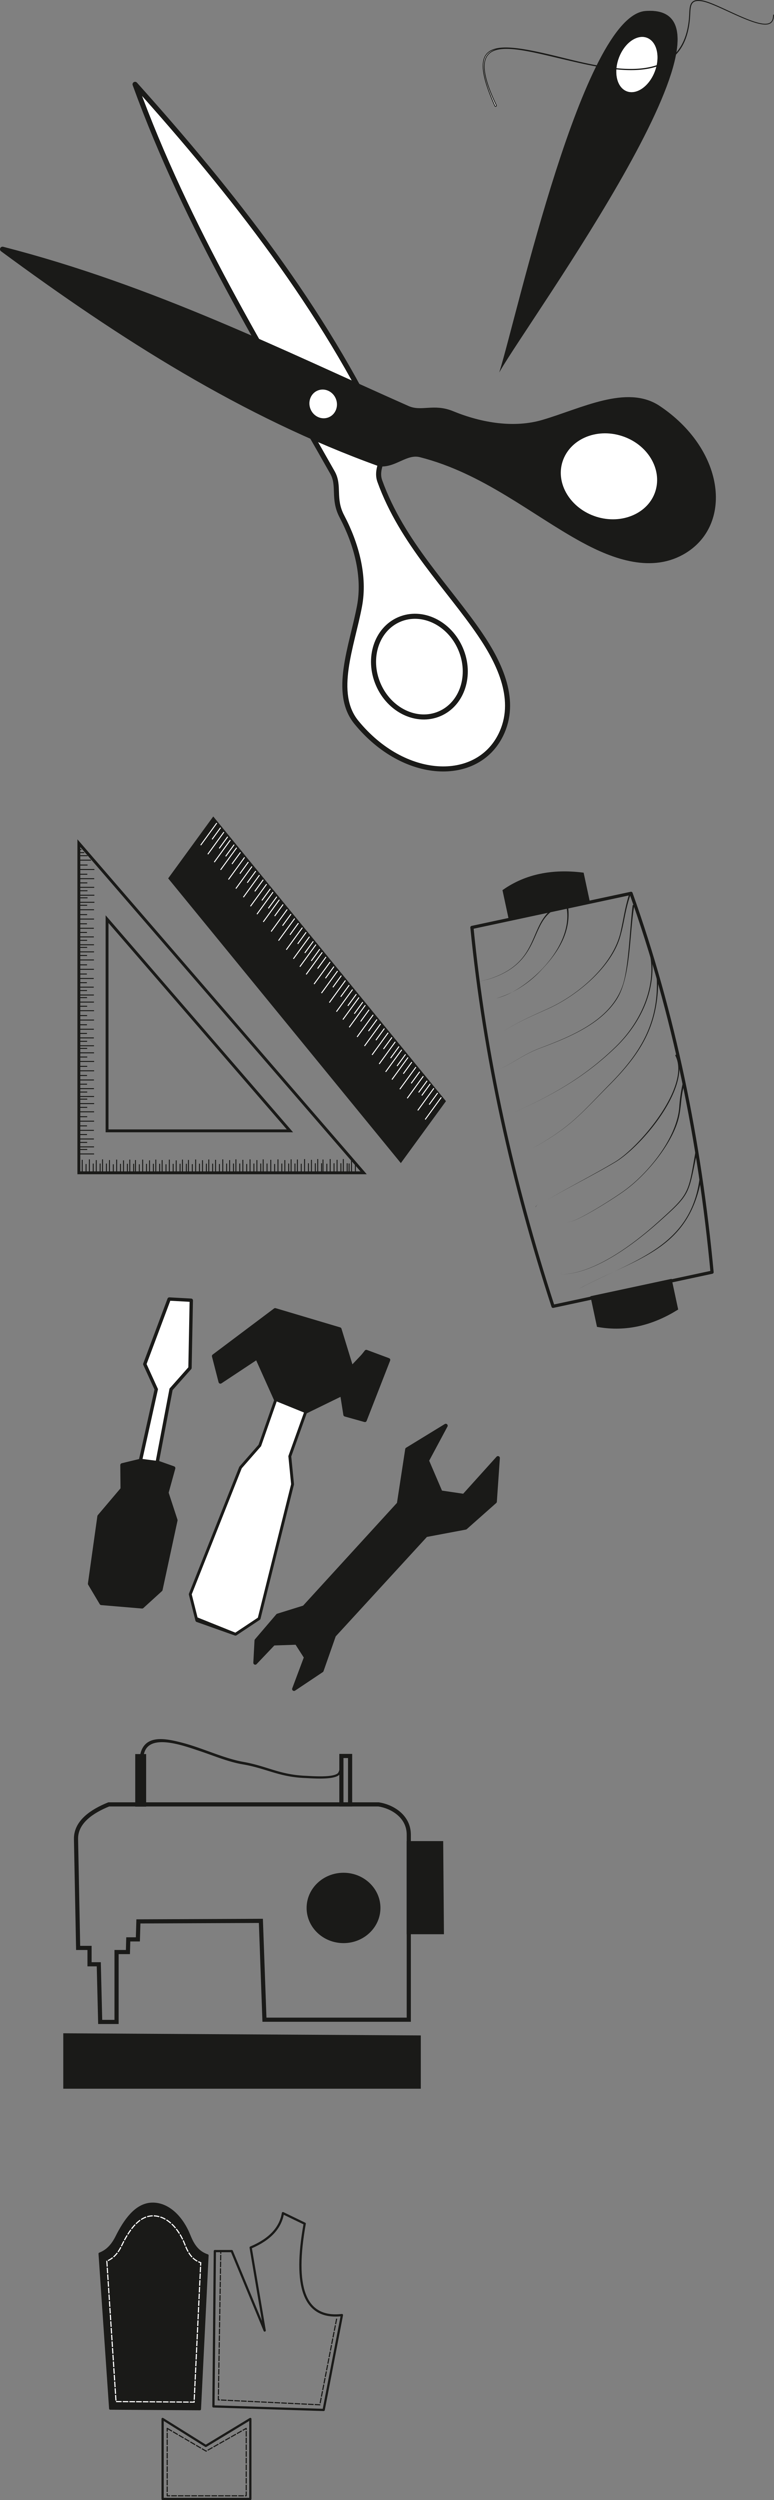 <svg id="Layer_1" data-name="Layer 1" xmlns="http://www.w3.org/2000/svg" xmlns:xlink="http://www.w3.org/1999/xlink" viewBox="0 0 305.68 986.26"><rect x="0" y="0" width="305.68" height="986.26" fill="#808080" stroke="none"/><defs><clipPath id="clip-path" transform="translate(-8.78 -41.92)"><rect x="-0.84" y="1.07" width="309.67" height="400.75" transform="translate(-63.62 71.3) rotate(-21.72)" style="fill:none"/></clipPath><clipPath id="clip-path-2" transform="translate(-8.78 -41.92)"><rect x="154" y="351" width="182" height="235.53" style="fill:none"/></clipPath><clipPath id="clip-path-3" transform="translate(-8.78 -41.92)"><rect x="27" y="888" width="127" height="164.35" style="fill:none"/></clipPath><clipPath id="clip-path-4" transform="translate(-8.78 -41.92)"><rect x="8.22" y="540.86" width="225.18" height="174" transform="translate(-509.76 522.06) rotate(-69.58)" style="fill:none"/></clipPath><clipPath id="clip-path-5" transform="translate(-8.78 -41.92)"><rect x="27" y="339" width="163" height="210.94" style="fill:none"/></clipPath><clipPath id="clip-path-6" transform="translate(-8.78 -41.92)"><rect x="183" y="22" width="138" height="178.59" style="fill:none"/></clipPath><clipPath id="clip-path-7" transform="translate(-8.78 -41.92)"><rect x="20" y="687" width="177" height="229.06" style="fill:none"/></clipPath></defs><title>left-banner</title><g style="clip-path:url(#clip-path)"><path d="M62.12,75.19C83,132.66,113.28,180.83,140.07,228.31c3,5.28,0,10.32,3.78,17.41,5.78,11,9.13,23.71,6.9,35.39-3,15.84-10.66,34.24-1.21,45.78,18.93,23.14,47.59,24,57,5,6.67-13.47-.19-28-8.18-39.75-12.47-18.36-30.8-36.08-39.58-60.42-2-5.55,3.14-10.42,2-16.4C136.34,163.55,100.89,118.37,62.12,75.19Z" transform="translate(-8.78 -41.92)" style="fill:#fff;fill-rule:evenodd"/><path d="M62.12,75.19C83,132.66,113.28,180.83,140.07,228.31c3,5.28,0,10.32,3.78,17.41,5.78,11,9.13,23.71,6.9,35.39-3,15.84-10.66,34.24-1.21,45.78,18.93,23.14,47.59,24,57,5,6.67-13.47-.19-28-8.18-39.75-12.47-18.36-30.8-36.08-39.58-60.42-2-5.55,3.14-10.42,2-16.4C136.34,163.55,100.89,118.37,62.12,75.19Z" transform="translate(-8.78 -41.92)" style="fill:none;stroke:#1a1a18;stroke-linejoin:round;stroke-width:1.999px"/><ellipse cx="174.43" cy="304.88" rx="17.7" ry="20.23" transform="translate(-114.46 51.03) rotate(-23.11)" style="fill:#fff"/><ellipse cx="174.43" cy="304.88" rx="17.7" ry="20.23" transform="translate(-114.46 51.03) rotate(-23.11)" style="fill:none;stroke:#1a1a18;stroke-miterlimit:22.926;stroke-width:1.999px"/><path d="M9.78,140.24C69,155.44,119.87,180.94,169.71,203c5.55,2.45,10.28-1,17.7,2.08,11.47,4.7,24.48,6.8,35.89,3.44,15.48-4.55,33.05-13.91,45.45-5.63,24.86,16.61,28.51,45.05,10.47,56.27-12.77,7.94-27.87,2.51-40.36-4.3-19.48-10.63-38.88-27.17-64-33.55-5.71-1.45-10.07,4.13-16.13,3.61C104.9,205.56,56.51,174.65,9.78,140.24Z" transform="translate(-8.78 -41.92)" style="fill:#1a1a18;fill-rule:evenodd"/><path d="M9.78,140.24C69,155.44,119.87,180.94,169.71,203c5.55,2.45,10.28-1,17.7,2.08,11.47,4.7,24.48,6.8,35.89,3.44,15.48-4.55,33.05-13.91,45.45-5.63,24.86,16.61,28.51,45.05,10.47,56.27-12.77,7.94-27.87,2.51-40.36-4.3-19.48-10.63-38.88-27.17-64-33.55-5.71-1.45-10.07,4.13-16.13,3.61C104.9,205.56,56.51,174.65,9.78,140.24Z" transform="translate(-8.78 -41.92)" style="fill:none;stroke:#1a1a18;stroke-linejoin:round;stroke-width:1.999px"/><ellipse cx="136.42" cy="201.26" rx="6.4" ry="6.71" transform="translate(-73.58 22.86) rotate(-21.72)" style="fill:#fff"/><ellipse cx="136.42" cy="201.26" rx="6.4" ry="6.71" transform="translate(-73.58 22.86) rotate(-21.72)" style="fill:none;stroke:#1a1a18;stroke-miterlimit:22.926;stroke-width:1.999px"/><path d="M254.59,212.94c10.66,3.37,16.9,13.66,14,23s-14,14.14-24.63,10.77S227,233,230,223.71,243.94,209.56,254.59,212.94Z" transform="translate(-8.78 -41.92)" style="fill:#fff;fill-rule:evenodd"/><path d="M254.59,212.94c10.66,3.37,16.9,13.66,14,23s-14,14.14-24.63,10.77S227,233,230,223.71,243.94,209.56,254.59,212.94Z" transform="translate(-8.78 -41.92)" style="fill:none;stroke:#1a1a18;stroke-miterlimit:22.926;stroke-width:1.999px"/></g><g style="clip-path:url(#clip-path-2)"><path d="M207.93,393.36c8.64-6,19-8.05,30.82-6.6l2.37,11.05-30.82,6.6Z" transform="translate(-8.78 -41.92)" style="fill:#1a1a18;fill-rule:evenodd"/><path d="M207.93,393.36c8.64-6,19-8.05,30.82-6.6l2.37,11.05-30.82,6.6Z" transform="translate(-8.78 -41.92)" style="fill:none;stroke:#1a1a18;stroke-miterlimit:22.926;stroke-width:1.264px"/><path d="M195.16,407.8,258,394.34c17,47.63,27.14,97.63,32,149.46l-62.81,13.46C211.31,508.56,200.19,458.83,195.16,407.8Z" transform="translate(-8.78 -41.92)" style="fill:none;stroke:#1a1a18;stroke-linejoin:round;stroke-width:1.264px"/><path d="M242.72,553.77l30.82-6.6,2.37,11.05c-9.5,5.84-19.67,8.52-30.83,6.6Z" transform="translate(-8.78 -41.92)" style="fill:#1a1a18;fill-rule:evenodd"/><path d="M242.72,553.77l30.82-6.6,2.37,11.05c-9.5,5.84-19.67,8.52-30.83,6.6Z" transform="translate(-8.78 -41.92)" style="fill:none;stroke:#1a1a18;stroke-miterlimit:22.926;stroke-width:1.264px"/><path d="M257.72,395.08c-2.15,6.25-2.33,10.68-4,16.36-3.52,12.14-17.15,23.35-28.36,28.39-7.34,3.3-11.51,5-18.59,9.39l-1.75,1,1.75-1h0c7-4.37,11.31-6.17,18.56-9.46,11.81-5.37,25.57-17.06,28.54-30.17,1.22-5.38,1.61-9.08,3.3-14.69a.28.28,0,0,1,.53.19" transform="translate(-8.78 -41.92)" style="fill:#1a1a18;fill-rule:evenodd"/><path d="M259.25,399.31c-1.86,11.07-1.32,28-6.85,36.76-6.4,10.15-19.62,15.39-30.34,19.38-6.57,2.45-10.54,5.86-16.48,8.47,5.93-2.63,9.89-6.05,16.46-8.53,12.61-4.75,28.22-11.05,32.76-25.1,2.3-7.13,2.72-22.38,3.82-31.08a.32.32,0,1,1,.63.1" transform="translate(-8.78 -41.92)" style="fill:#1a1a18;fill-rule:evenodd"/><path d="M266.1,418.41c2,13.86-4.15,27-14,36.53-12.46,12-25.07,19-40.73,26,15.61-7,28.2-14.06,40.59-26.14,9.42-9.18,16.07-22.86,13.53-36.25a.33.33,0,0,1,.25-.38.32.32,0,0,1,.38.25" transform="translate(-8.78 -41.92)" style="fill:#1a1a18;fill-rule:evenodd"/><path d="M268.72,426.4c.47,19-6,30.2-19,43.31-12.06,12.11-15.47,16.84-31.06,25.47,15.54-8.68,19-13.42,30.94-25.59,12.5-12.68,19.67-24.7,18.48-43.14a.32.32,0,0,1,.3-.34.31.31,0,0,1,.34.29" transform="translate(-8.78 -41.92)" style="fill:#1a1a18;fill-rule:evenodd"/><path d="M220.33,518.06h0Zm0,0c-.23.1.22-.33.83-1.2Zm55.78-59.91c5.62,12.91-14,36.2-24.5,42.36-8.82,5.2-18.09,9.73-27.08,15,9-5.31,18.15-9.88,27-15.16,9.76-5.81,30.15-29.89,24-41.9a.32.32,0,0,1,.56-.32Z" transform="translate(-8.78 -41.92)" style="fill:#1a1a18;fill-rule:evenodd"/><path d="M279,469.63c-1.37,5.49-1,6.9-1.82,11.66-1.82,10.73-12.88,24-21.68,30.34-4.11,3-16.79,11-21.14,12.18l-3.21.63,3.21-.64c4.34-1.23,17-9.29,21.07-12.27,9.55-7,20.6-20.66,21.6-32.69a57.47,57.47,0,0,1,1.35-9.38.32.32,0,0,1,.4-.23.32.32,0,0,1,.22.4" transform="translate(-8.78 -41.92)" style="fill:#1a1a18;fill-rule:evenodd"/><path d="M284,496.82c-3.43,16.59-2.43,16-15.37,27.51-9.45,8.37-24.84,20-37.89,20.32-.65,0-.42-.49-.25-.91-.16.41-.4.93.25.91,13-.4,28.36-12.06,37.74-20.49,12.5-11.23,12.08-11.11,14.89-27.47a.32.32,0,0,1,.63.13" transform="translate(-8.78 -41.92)" style="fill:#1a1a18;fill-rule:evenodd"/><path d="M251.13,543.66c-3.27,1.51-6.64,3.07-10.09,4.81-1.75.89-2,1-3.59,1.88,4.53-2.43,9.16-4.57,13.68-6.69m34.54-36.27c-4.24,22.2-17.85,28.53-34.54,36.27C267.32,536,282.05,528.47,285,507.3a.32.32,0,0,1,.36-.27A.31.31,0,0,1,285.67,507.39Z" transform="translate(-8.78 -41.92)" style="fill:#1a1a18;fill-rule:evenodd"/><path d="M204.76,435.78l-.69.2.69-.2m6.23-2.42a39.56,39.56,0,0,1-6.23,2.42A27.93,27.93,0,0,0,211,433.36Zm22.18-33.44c1.12,9.58-3.83,17.56-10.25,24.31A41.85,41.85,0,0,1,211,433.36c.44-.24.9-.5,1.41-.8,10.4-6.08,22.41-19.57,20.15-32.48a.32.32,0,0,1,.23-.39A.32.32,0,0,1,233.17,399.92Z" transform="translate(-8.78 -41.92)" style="fill:#1a1a18;fill-rule:evenodd"/><path d="M226.6,401.48c-8.43,6.17-4.85,20.44-24.59,26.67l-4.24,1.1,4.23-1.14c19.43-6.3,15.65-19.82,24.26-27.17a.31.31,0,0,1,.44.1.32.32,0,0,1-.1.44" transform="translate(-8.78 -41.92)" style="fill:#1a1a18;fill-rule:evenodd"/></g><g style="clip-path:url(#clip-path-3)"><path d="M52.3,992.11l35.43.23,3-60.67c-3.76-1.26-5.64-4-7.18-7.87-2.88-7.21-8.36-12.74-14.82-12.51s-10.84,6.9-13.9,13c-1.72,3.42-3.75,5.56-6.71,6.71Z" transform="translate(-8.78 -41.92)" style="fill:#1a1a18;fill-rule:evenodd"/><path d="M52.3,992.11l35.43.23,3-60.67c-3.76-1.26-5.64-4-7.18-7.87-2.88-7.21-8.36-12.74-14.82-12.51s-10.84,6.9-13.9,13c-1.72,3.42-3.75,5.56-6.71,6.71Z" transform="translate(-8.78 -41.92)" style="fill:none;stroke:#1a1a18;stroke-linejoin:round;stroke-width:0.882px"/><path d="M54.6,989.34l30.84.21,2.62-55c-3.27-1.14-4.91-3.65-6.25-7.14-2.51-6.53-7.28-11.55-12.9-11.34s-9.43,6.26-12.09,11.76c-1.5,3.11-3.27,5-5.85,6.09Z" transform="translate(-8.78 -41.92)" style="fill:none;stroke:#fff;stroke-miterlimit:22.926;stroke-width:0.441px;stroke-dasharray:2.206,0.442"/><path d="M120.52,915c-.92,5.58-4.8,10.22-12.75,13.58l5.54,32.73-13-31.34H93.63l-.56,61.28,43.54,1.39,7.21-37.43c-15.18,1.75-19.12-11.55-14.7-36.05Z" transform="translate(-8.78 -41.92)" style="fill:none;stroke:#1a1a18;stroke-linejoin:round;stroke-width:0.882px"/><polyline points="132.96 914.72 126.31 948.69 86.23 946.75 87.2 888.05" style="fill:none;stroke:#1a1a18;stroke-miterlimit:22.926;stroke-width:0.441px;stroke-dasharray:2.206,0.442"/><polygon points="64.22 954.27 81.28 964.92 98.87 954.27 98.87 985.82 64.22 985.82 64.22 954.27" style="fill:none;stroke:#1a1a18;stroke-linejoin:round;stroke-width:0.882px"/><polygon points="66.03 957.98 81.4 966.97 97.24 957.98 97.24 984.59 66.03 984.59 66.03 957.98" style="fill:none;stroke:#1a1a18;stroke-linejoin:round;stroke-width:0.441px;stroke-dasharray:2.206,0.442"/></g><g style="clip-path:url(#clip-path-4)"><polygon points="75.45 513.03 66.87 512.56 57.28 538.15 61.81 548.08 55.56 576.21 48.26 577.98 48.35 587.42 39.2 598.21 35.47 624.79 40.04 632.46 56.12 633.81 63.46 627.13 69.37 599.73 65.82 588.88 68.5 579.18 61.99 576.87 67.47 548.05 74.94 539.63 75.45 513.03" style="fill:#1a1a18;fill-rule:evenodd"/><polygon points="75.45 513.03 66.87 512.56 57.28 538.15 61.81 548.08 55.56 576.21 48.26 577.98 48.35 587.42 39.2 598.21 35.47 624.79 40.04 632.46 56.12 633.81 63.46 627.13 69.37 599.73 65.82 588.88 68.5 579.18 61.99 576.87 67.47 548.05 74.94 539.63 75.45 513.03" style="fill:none;stroke:#1a1a18;stroke-linejoin:round;stroke-width:1.511px"/><path d="M184.83,604.35l-7.39,13.78,5.37,12.52L192,632l13.44-14.9-1.19,17.2-11.63,10.3L177,647.54,140.7,687.08l-4.86,13.86-10.94,7.3,4.69-12.52L125.92,690l-9.13.31-7.21,7.58.47-8.78,8.43-9.86L128.91,676l37.36-40.86q1.65-10.73,3.29-21.45Z" transform="translate(-8.78 -41.92)" style="fill:#1a1a18;fill-rule:evenodd"/><path d="M184.83,604.35l-7.39,13.78,5.37,12.52L192,632l13.44-14.9-1.19,17.2-11.63,10.3L177,647.54,140.7,687.08l-4.86,13.86-10.94,7.3,4.69-12.52L125.92,690l-9.13.31-7.21,7.58.47-8.78,8.43-9.86L128.91,676l37.36-40.86q1.65-10.73,3.29-21.45Z" transform="translate(-8.78 -41.92)" style="fill:none;stroke:#1a1a18;stroke-linejoin:round;stroke-width:1.511px"/><polygon points="144.1 560.25 153.37 536.5 144.66 533.26 139.06 540.42 134.14 524.38 108.67 516.8 84.45 534.98 87.05 545.1 101.5 535.54 109.06 552.37 102.78 570.33 95.15 579.04 75.33 628.94 77.91 639.15 92.99 644.5 102.16 638.41 115.35 585.53 114.26 574.48 120.52 557.02 135.06 549.93 136.35 558.08 144.1 560.25" style="fill:#1a1a18;fill-rule:evenodd"/><polygon points="144.1 560.25 153.37 536.5 144.66 533.26 139.06 540.42 134.14 524.38 108.67 516.8 84.45 534.98 87.05 545.1 101.5 535.54 109.06 552.37 102.78 570.33 95.15 579.04 75.33 628.94 77.91 639.15 92.99 644.5 102.16 638.41 115.35 585.53 114.26 574.48 120.52 557.02 135.06 549.93 136.35 558.08 144.1 560.25" style="fill:none;stroke:#1a1a18;stroke-linejoin:round;stroke-width:1.511px"/><polygon points="138.71 539.54 144.66 533.26 153.37 536.5 144.1 560.25 136.35 558.08 135.06 549.93 138.71 539.54" style="fill:#1a1a18;fill-rule:evenodd"/><polygon points="138.71 539.54 144.66 533.26 153.37 536.5 144.1 560.25 136.35 558.08 135.06 549.93 138.71 539.54" style="fill:none;stroke:#1a1a18;stroke-miterlimit:22.926;stroke-width:1.133px"/><polygon points="102.78 570.33 95.15 579.04 75.33 628.94 77.71 638.37 92.99 644.5 102.16 638.41 115.35 585.53 114.26 574.48 120.52 557.02 109.06 552.37 102.78 570.33" style="fill:#fff;fill-rule:evenodd"/><polygon points="102.78 570.33 95.15 579.04 75.33 628.94 77.71 638.37 92.99 644.5 102.16 638.41 115.35 585.53 114.26 574.48 120.52 557.02 109.06 552.37 102.78 570.33" style="fill:none;stroke:#1a1a18;stroke-miterlimit:22.926;stroke-width:0.755px"/><polygon points="66.87 512.56 75.45 513.03 74.94 539.63 67.47 548.05 61.99 576.87 55.6 576.05 61.81 548.08 57.28 538.15 66.87 512.56" style="fill:#fff;fill-rule:evenodd"/><polygon points="66.87 512.56 75.45 513.03 74.94 539.63 67.47 548.05 61.99 576.87 55.6 576.05 61.81 548.08 57.28 538.15 66.87 512.56" style="fill:none;stroke:#1a1a18;stroke-miterlimit:22.926;stroke-width:1.133px"/></g><g style="clip-path:url(#clip-path-5)"><polygon points="31.14 332.63 143.6 462.67 31.14 462.67 31.14 332.63" style="fill:none;stroke:#1a1a18;stroke-miterlimit:22.926;stroke-width:1.132px"/><line x1="32.47" y1="462.67" x2="32.47" y2="457.54" style="fill:none;stroke:#1a1a18;stroke-miterlimit:22.926;stroke-width:0.377px"/><line x1="33.99" y1="462.67" x2="33.99" y2="459.2" style="fill:none;stroke:#1a1a18;stroke-miterlimit:22.926;stroke-width:0.377px"/><line x1="35.3" y1="462.67" x2="35.3" y2="457.37" style="fill:none;stroke:#1a1a18;stroke-miterlimit:22.926;stroke-width:0.377px"/><line x1="36.82" y1="462.67" x2="36.82" y2="459.03" style="fill:none;stroke:#1a1a18;stroke-miterlimit:22.926;stroke-width:0.377px"/><line x1="38.02" y1="462.79" x2="38.02" y2="457.66" style="fill:none;stroke:#1a1a18;stroke-miterlimit:22.926;stroke-width:0.377px"/><line x1="39.54" y1="462.67" x2="39.54" y2="459.02" style="fill:none;stroke:#1a1a18;stroke-miterlimit:22.926;stroke-width:0.377px"/><line x1="40.5" y1="462.67" x2="40.5" y2="457.36" style="fill:none;stroke:#1a1a18;stroke-miterlimit:22.926;stroke-width:0.377px"/><line x1="42.02" y1="462.67" x2="42.02" y2="459.02" style="fill:none;stroke:#1a1a18;stroke-miterlimit:22.926;stroke-width:0.377px"/><line x1="43.23" y1="462.77" x2="43.23" y2="457.64" style="fill:none;stroke:#1a1a18;stroke-miterlimit:22.926;stroke-width:0.377px"/><line x1="44.75" y1="462.77" x2="44.75" y2="459.3" style="fill:none;stroke:#1a1a18;stroke-miterlimit:22.926;stroke-width:0.377px"/><line x1="46.07" y1="462.77" x2="46.07" y2="457.47" style="fill:none;stroke:#1a1a18;stroke-miterlimit:22.926;stroke-width:0.377px"/><line x1="47.58" y1="462.77" x2="47.58" y2="459.13" style="fill:none;stroke:#1a1a18;stroke-miterlimit:22.926;stroke-width:0.377px"/><line x1="48.78" y1="462.88" x2="48.78" y2="457.76" style="fill:none;stroke:#1a1a18;stroke-miterlimit:22.926;stroke-width:0.377px"/><line x1="50.3" y1="462.77" x2="50.3" y2="459.11" style="fill:none;stroke:#1a1a18;stroke-miterlimit:22.926;stroke-width:0.377px"/><line x1="51.26" y1="462.77" x2="51.26" y2="457.46" style="fill:none;stroke:#1a1a18;stroke-miterlimit:22.926;stroke-width:0.377px"/><line x1="52.78" y1="462.77" x2="52.78" y2="459.11" style="fill:none;stroke:#1a1a18;stroke-miterlimit:22.926;stroke-width:0.377px"/><line x1="53.5" y1="462.77" x2="53.5" y2="457.64" style="fill:none;stroke:#1a1a18;stroke-miterlimit:22.926;stroke-width:0.377px"/><line x1="55.02" y1="462.77" x2="55.02" y2="459.3" style="fill:none;stroke:#1a1a18;stroke-miterlimit:22.926;stroke-width:0.377px"/><line x1="56.34" y1="462.77" x2="56.34" y2="457.47" style="fill:none;stroke:#1a1a18;stroke-miterlimit:22.926;stroke-width:0.377px"/><line x1="57.85" y1="462.77" x2="57.85" y2="459.13" style="fill:none;stroke:#1a1a18;stroke-miterlimit:22.926;stroke-width:0.377px"/><line x1="59.05" y1="462.88" x2="59.05" y2="457.76" style="fill:none;stroke:#1a1a18;stroke-miterlimit:22.926;stroke-width:0.377px"/><line x1="60.57" y1="462.77" x2="60.57" y2="459.11" style="fill:none;stroke:#1a1a18;stroke-miterlimit:22.926;stroke-width:0.377px"/><line x1="61.53" y1="462.77" x2="61.53" y2="457.46" style="fill:none;stroke:#1a1a18;stroke-miterlimit:22.926;stroke-width:0.377px"/><line x1="63.05" y1="462.77" x2="63.05" y2="459.11" style="fill:none;stroke:#1a1a18;stroke-miterlimit:22.926;stroke-width:0.377px"/><line x1="64.04" y1="462.77" x2="64.04" y2="457.64" style="fill:none;stroke:#1a1a18;stroke-miterlimit:22.926;stroke-width:0.377px"/><line x1="65.56" y1="462.77" x2="65.56" y2="459.3" style="fill:none;stroke:#1a1a18;stroke-miterlimit:22.926;stroke-width:0.377px"/><line x1="66.88" y1="462.77" x2="66.88" y2="457.47" style="fill:none;stroke:#1a1a18;stroke-miterlimit:22.926;stroke-width:0.377px"/><polygon points="42.28 362.6 114.51 446.12 42.28 446.12 42.28 362.6" style="fill:none;stroke:#1a1a18;stroke-miterlimit:22.926;stroke-width:1.132px"/><line x1="31.14" y1="455.23" x2="37.16" y2="455.23" style="fill:none;stroke:#1a1a18;stroke-miterlimit:22.926;stroke-width:0.377px"/><line x1="31.14" y1="453.47" x2="34.45" y2="453.47" style="fill:none;stroke:#1a1a18;stroke-miterlimit:22.926;stroke-width:0.377px"/><line x1="31.11" y1="452.44" x2="37.14" y2="452.44" style="fill:none;stroke:#1a1a18;stroke-miterlimit:22.926;stroke-width:0.377px"/><line x1="31.11" y1="450.68" x2="34.42" y2="450.68" style="fill:none;stroke:#1a1a18;stroke-miterlimit:22.926;stroke-width:0.377px"/><line x1="31.06" y1="449.33" x2="37.08" y2="449.33" style="fill:none;stroke:#1a1a18;stroke-miterlimit:22.926;stroke-width:0.377px"/><line x1="31.06" y1="447.58" x2="34.37" y2="447.58" style="fill:none;stroke:#1a1a18;stroke-miterlimit:22.926;stroke-width:0.377px"/><line x1="31.06" y1="445.92" x2="37.08" y2="445.92" style="fill:none;stroke:#1a1a18;stroke-miterlimit:22.926;stroke-width:0.377px"/><line x1="31.06" y1="444.16" x2="34.37" y2="444.16" style="fill:none;stroke:#1a1a18;stroke-miterlimit:22.926;stroke-width:0.377px"/><line x1="31.13" y1="442.3" x2="37.16" y2="442.3" style="fill:none;stroke:#1a1a18;stroke-miterlimit:22.926;stroke-width:0.377px"/><line x1="31.13" y1="440.54" x2="34.44" y2="440.54" style="fill:none;stroke:#1a1a18;stroke-miterlimit:22.926;stroke-width:0.377px"/><line x1="31.14" y1="438.61" x2="37.16" y2="438.61" style="fill:none;stroke:#1a1a18;stroke-miterlimit:22.926;stroke-width:0.377px"/><line x1="31.14" y1="436.85" x2="34.45" y2="436.85" style="fill:none;stroke:#1a1a18;stroke-miterlimit:22.926;stroke-width:0.377px"/><line x1="31.15" y1="435.37" x2="37.18" y2="435.37" style="fill:none;stroke:#1a1a18;stroke-miterlimit:22.926;stroke-width:0.377px"/><line x1="31.15" y1="433.61" x2="34.46" y2="433.61" style="fill:none;stroke:#1a1a18;stroke-miterlimit:22.926;stroke-width:0.377px"/><line x1="31.13" y1="432.57" x2="37.16" y2="432.57" style="fill:none;stroke:#1a1a18;stroke-miterlimit:22.926;stroke-width:0.377px"/><line x1="31.13" y1="430.81" x2="34.44" y2="430.81" style="fill:none;stroke:#1a1a18;stroke-miterlimit:22.926;stroke-width:0.377px"/><line x1="31.07" y1="429.47" x2="37.1" y2="429.47" style="fill:none;stroke:#1a1a18;stroke-miterlimit:22.926;stroke-width:0.377px"/><line x1="31.07" y1="427.71" x2="34.38" y2="427.71" style="fill:none;stroke:#1a1a18;stroke-miterlimit:22.926;stroke-width:0.377px"/><line x1="31.07" y1="426.05" x2="37.1" y2="426.05" style="fill:none;stroke:#1a1a18;stroke-miterlimit:22.926;stroke-width:0.377px"/><line x1="31.07" y1="424.29" x2="34.38" y2="424.29" style="fill:none;stroke:#1a1a18;stroke-miterlimit:22.926;stroke-width:0.377px"/><line x1="31.14" y1="422.43" x2="37.17" y2="422.43" style="fill:none;stroke:#1a1a18;stroke-miterlimit:22.926;stroke-width:0.377px"/><line x1="31.14" y1="420.67" x2="34.45" y2="420.67" style="fill:none;stroke:#1a1a18;stroke-miterlimit:22.926;stroke-width:0.377px"/><line x1="31.15" y1="418.74" x2="37.18" y2="418.74" style="fill:none;stroke:#1a1a18;stroke-miterlimit:22.926;stroke-width:0.377px"/><line x1="31.15" y1="416.99" x2="34.46" y2="416.99" style="fill:none;stroke:#1a1a18;stroke-miterlimit:22.926;stroke-width:0.377px"/><line x1="31.11" y1="415.34" x2="37.14" y2="415.34" style="fill:none;stroke:#1a1a18;stroke-miterlimit:22.926;stroke-width:0.377px"/><line x1="31.11" y1="413.59" x2="34.42" y2="413.59" style="fill:none;stroke:#1a1a18;stroke-miterlimit:22.926;stroke-width:0.377px"/><line x1="31.09" y1="412.55" x2="37.12" y2="412.55" style="fill:none;stroke:#1a1a18;stroke-miterlimit:22.926;stroke-width:0.377px"/><line x1="31.09" y1="410.79" x2="34.4" y2="410.79" style="fill:none;stroke:#1a1a18;stroke-miterlimit:22.926;stroke-width:0.377px"/><line x1="31.03" y1="409.45" x2="37.06" y2="409.45" style="fill:none;stroke:#1a1a18;stroke-miterlimit:22.926;stroke-width:0.377px"/><line x1="31.03" y1="407.69" x2="34.34" y2="407.69" style="fill:none;stroke:#1a1a18;stroke-miterlimit:22.926;stroke-width:0.377px"/><line x1="31.03" y1="406.03" x2="37.06" y2="406.03" style="fill:none;stroke:#1a1a18;stroke-miterlimit:22.926;stroke-width:0.377px"/><line x1="31.03" y1="404.27" x2="34.34" y2="404.27" style="fill:none;stroke:#1a1a18;stroke-miterlimit:22.926;stroke-width:0.377px"/><line x1="31.1" y1="402.41" x2="37.13" y2="402.41" style="fill:none;stroke:#1a1a18;stroke-miterlimit:22.926;stroke-width:0.377px"/><line x1="31.1" y1="400.65" x2="34.41" y2="400.65" style="fill:none;stroke:#1a1a18;stroke-miterlimit:22.926;stroke-width:0.377px"/><line x1="31.11" y1="398.72" x2="37.14" y2="398.72" style="fill:none;stroke:#1a1a18;stroke-miterlimit:22.926;stroke-width:0.377px"/><line x1="31.11" y1="396.96" x2="34.42" y2="396.96" style="fill:none;stroke:#1a1a18;stroke-miterlimit:22.926;stroke-width:0.377px"/><line x1="31.07" y1="395.32" x2="37.1" y2="395.32" style="fill:none;stroke:#1a1a18;stroke-miterlimit:22.926;stroke-width:0.377px"/><line x1="31.07" y1="393.56" x2="34.38" y2="393.56" style="fill:none;stroke:#1a1a18;stroke-miterlimit:22.926;stroke-width:0.377px"/><line x1="31.05" y1="392.53" x2="37.08" y2="392.53" style="fill:none;stroke:#1a1a18;stroke-miterlimit:22.926;stroke-width:0.377px"/><line x1="31.05" y1="390.77" x2="34.36" y2="390.77" style="fill:none;stroke:#1a1a18;stroke-miterlimit:22.926;stroke-width:0.377px"/><line x1="30.99" y1="389.43" x2="37.02" y2="389.43" style="fill:none;stroke:#1a1a18;stroke-miterlimit:22.926;stroke-width:0.377px"/><line x1="30.99" y1="387.67" x2="34.3" y2="387.67" style="fill:none;stroke:#1a1a18;stroke-miterlimit:22.926;stroke-width:0.377px"/><line x1="30.99" y1="386.01" x2="37.02" y2="386.01" style="fill:none;stroke:#1a1a18;stroke-miterlimit:22.926;stroke-width:0.377px"/><line x1="30.99" y1="384.25" x2="34.3" y2="384.25" style="fill:none;stroke:#1a1a18;stroke-miterlimit:22.926;stroke-width:0.377px"/><line x1="31.06" y1="382.39" x2="37.09" y2="382.39" style="fill:none;stroke:#1a1a18;stroke-miterlimit:22.926;stroke-width:0.377px"/><line x1="31.06" y1="380.63" x2="34.37" y2="380.63" style="fill:none;stroke:#1a1a18;stroke-miterlimit:22.926;stroke-width:0.377px"/><line x1="31.07" y1="378.7" x2="37.1" y2="378.7" style="fill:none;stroke:#1a1a18;stroke-miterlimit:22.926;stroke-width:0.377px"/><line x1="31.07" y1="376.94" x2="34.38" y2="376.94" style="fill:none;stroke:#1a1a18;stroke-miterlimit:22.926;stroke-width:0.377px"/><line x1="31.11" y1="375.51" x2="37.14" y2="375.51" style="fill:none;stroke:#1a1a18;stroke-miterlimit:22.926;stroke-width:0.377px"/><line x1="31.11" y1="373.75" x2="34.42" y2="373.75" style="fill:none;stroke:#1a1a18;stroke-miterlimit:22.926;stroke-width:0.377px"/><line x1="31.09" y1="372.71" x2="37.12" y2="372.71" style="fill:none;stroke:#1a1a18;stroke-miterlimit:22.926;stroke-width:0.377px"/><line x1="31.09" y1="370.96" x2="34.4" y2="370.96" style="fill:none;stroke:#1a1a18;stroke-miterlimit:22.926;stroke-width:0.377px"/><line x1="31.03" y1="369.61" x2="37.06" y2="369.61" style="fill:none;stroke:#1a1a18;stroke-miterlimit:22.926;stroke-width:0.377px"/><line x1="31.03" y1="367.85" x2="34.34" y2="367.85" style="fill:none;stroke:#1a1a18;stroke-miterlimit:22.926;stroke-width:0.377px"/><line x1="31.03" y1="366.2" x2="37.06" y2="366.2" style="fill:none;stroke:#1a1a18;stroke-miterlimit:22.926;stroke-width:0.377px"/><line x1="31.03" y1="364.44" x2="34.34" y2="364.44" style="fill:none;stroke:#1a1a18;stroke-miterlimit:22.926;stroke-width:0.377px"/><line x1="31.1" y1="362.57" x2="37.13" y2="362.57" style="fill:none;stroke:#1a1a18;stroke-miterlimit:22.926;stroke-width:0.377px"/><line x1="31.1" y1="360.82" x2="34.41" y2="360.82" style="fill:none;stroke:#1a1a18;stroke-miterlimit:22.926;stroke-width:0.377px"/><line x1="31.11" y1="358.89" x2="37.14" y2="358.89" style="fill:none;stroke:#1a1a18;stroke-miterlimit:22.926;stroke-width:0.377px"/><line x1="31.11" y1="357.13" x2="34.42" y2="357.13" style="fill:none;stroke:#1a1a18;stroke-miterlimit:22.926;stroke-width:0.377px"/><line x1="31.26" y1="355.95" x2="37.29" y2="355.95" style="fill:none;stroke:#1a1a18;stroke-miterlimit:22.926;stroke-width:0.377px"/><line x1="31.26" y1="354.19" x2="34.57" y2="354.19" style="fill:none;stroke:#1a1a18;stroke-miterlimit:22.926;stroke-width:0.377px"/><line x1="31.24" y1="353.16" x2="37.27" y2="353.16" style="fill:none;stroke:#1a1a18;stroke-miterlimit:22.926;stroke-width:0.377px"/><line x1="31.24" y1="351.4" x2="34.55" y2="351.4" style="fill:none;stroke:#1a1a18;stroke-miterlimit:22.926;stroke-width:0.377px"/><line x1="31.18" y1="350.05" x2="37.21" y2="350.05" style="fill:none;stroke:#1a1a18;stroke-miterlimit:22.926;stroke-width:0.377px"/><line x1="31.18" y1="348.3" x2="34.49" y2="348.3" style="fill:none;stroke:#1a1a18;stroke-miterlimit:22.926;stroke-width:0.377px"/><line x1="31.18" y1="346.64" x2="37.21" y2="346.64" style="fill:none;stroke:#1a1a18;stroke-miterlimit:22.926;stroke-width:0.377px"/><line x1="31.18" y1="344.88" x2="34.49" y2="344.88" style="fill:none;stroke:#1a1a18;stroke-miterlimit:22.926;stroke-width:0.377px"/><line x1="31.25" y1="343.02" x2="37.28" y2="343.02" style="fill:none;stroke:#1a1a18;stroke-miterlimit:22.926;stroke-width:0.377px"/><line x1="31.25" y1="341.26" x2="34.57" y2="341.26" style="fill:none;stroke:#1a1a18;stroke-miterlimit:22.926;stroke-width:0.377px"/><line x1="31.26" y1="339.33" x2="35.94" y2="339.33" style="fill:none;stroke:#1a1a18;stroke-miterlimit:22.926;stroke-width:0.377px"/><line x1="31.26" y1="337.57" x2="34.57" y2="337.57" style="fill:none;stroke:#1a1a18;stroke-miterlimit:22.926;stroke-width:0.377px"/><line x1="31.02" y1="336.36" x2="33.26" y2="336.36" style="fill:none;stroke:#1a1a18;stroke-miterlimit:22.926;stroke-width:0.377px"/><line x1="31.06" y1="335.12" x2="32.18" y2="335.12" style="fill:none;stroke:#1a1a18;stroke-miterlimit:22.926;stroke-width:0.377px"/><line x1="68.39" y1="462.77" x2="68.39" y2="459.13" style="fill:none;stroke:#1a1a18;stroke-miterlimit:22.926;stroke-width:0.377px"/><line x1="69.59" y1="462.88" x2="69.59" y2="457.76" style="fill:none;stroke:#1a1a18;stroke-miterlimit:22.926;stroke-width:0.377px"/><line x1="71.11" y1="462.77" x2="71.11" y2="459.11" style="fill:none;stroke:#1a1a18;stroke-miterlimit:22.926;stroke-width:0.377px"/><line x1="72.07" y1="462.77" x2="72.07" y2="457.46" style="fill:none;stroke:#1a1a18;stroke-miterlimit:22.926;stroke-width:0.377px"/><line x1="73.59" y1="462.77" x2="73.59" y2="459.11" style="fill:none;stroke:#1a1a18;stroke-miterlimit:22.926;stroke-width:0.377px"/><line x1="74.43" y1="462.72" x2="74.43" y2="457.59" style="fill:none;stroke:#1a1a18;stroke-miterlimit:22.926;stroke-width:0.377px"/><line x1="75.95" y1="462.72" x2="75.95" y2="459.25" style="fill:none;stroke:#1a1a18;stroke-miterlimit:22.926;stroke-width:0.377px"/><line x1="77.27" y1="462.72" x2="77.27" y2="457.42" style="fill:none;stroke:#1a1a18;stroke-miterlimit:22.926;stroke-width:0.377px"/><line x1="78.78" y1="462.72" x2="78.78" y2="459.07" style="fill:none;stroke:#1a1a18;stroke-miterlimit:22.926;stroke-width:0.377px"/><line x1="79.98" y1="462.83" x2="79.98" y2="457.7" style="fill:none;stroke:#1a1a18;stroke-miterlimit:22.926;stroke-width:0.377px"/><line x1="81.5" y1="462.72" x2="81.5" y2="459.06" style="fill:none;stroke:#1a1a18;stroke-miterlimit:22.926;stroke-width:0.377px"/><line x1="82.46" y1="462.72" x2="82.46" y2="457.41" style="fill:none;stroke:#1a1a18;stroke-miterlimit:22.926;stroke-width:0.377px"/><line x1="83.98" y1="462.72" x2="83.98" y2="459.06" style="fill:none;stroke:#1a1a18;stroke-miterlimit:22.926;stroke-width:0.377px"/><line x1="85.14" y1="462.66" x2="85.14" y2="457.54" style="fill:none;stroke:#1a1a18;stroke-miterlimit:22.926;stroke-width:0.377px"/><line x1="86.66" y1="462.66" x2="86.66" y2="459.19" style="fill:none;stroke:#1a1a18;stroke-miterlimit:22.926;stroke-width:0.377px"/><line x1="87.98" y1="462.66" x2="87.98" y2="457.37" style="fill:none;stroke:#1a1a18;stroke-miterlimit:22.926;stroke-width:0.377px"/><line x1="89.5" y1="462.66" x2="89.5" y2="459.02" style="fill:none;stroke:#1a1a18;stroke-miterlimit:22.926;stroke-width:0.377px"/><line x1="90.69" y1="462.78" x2="90.69" y2="457.65" style="fill:none;stroke:#1a1a18;stroke-miterlimit:22.926;stroke-width:0.377px"/><line x1="92.21" y1="462.66" x2="92.21" y2="459.01" style="fill:none;stroke:#1a1a18;stroke-miterlimit:22.926;stroke-width:0.377px"/><line x1="93.17" y1="462.66" x2="93.17" y2="457.36" style="fill:none;stroke:#1a1a18;stroke-miterlimit:22.926;stroke-width:0.377px"/><line x1="94.69" y1="462.66" x2="94.69" y2="459.01" style="fill:none;stroke:#1a1a18;stroke-miterlimit:22.926;stroke-width:0.377px"/><line x1="95.91" y1="462.66" x2="95.91" y2="457.54" style="fill:none;stroke:#1a1a18;stroke-miterlimit:22.926;stroke-width:0.377px"/><line x1="97.43" y1="462.66" x2="97.43" y2="459.19" style="fill:none;stroke:#1a1a18;stroke-miterlimit:22.926;stroke-width:0.377px"/><line x1="98.75" y1="462.66" x2="98.75" y2="457.37" style="fill:none;stroke:#1a1a18;stroke-miterlimit:22.926;stroke-width:0.377px"/><line x1="100.27" y1="462.66" x2="100.27" y2="459.02" style="fill:none;stroke:#1a1a18;stroke-miterlimit:22.926;stroke-width:0.377px"/><line x1="101.46" y1="462.78" x2="101.46" y2="457.65" style="fill:none;stroke:#1a1a18;stroke-miterlimit:22.926;stroke-width:0.377px"/><line x1="102.98" y1="462.66" x2="102.98" y2="459.01" style="fill:none;stroke:#1a1a18;stroke-miterlimit:22.926;stroke-width:0.377px"/><line x1="103.94" y1="462.66" x2="103.94" y2="457.36" style="fill:none;stroke:#1a1a18;stroke-miterlimit:22.926;stroke-width:0.377px"/><line x1="105.46" y1="462.66" x2="105.46" y2="459.01" style="fill:none;stroke:#1a1a18;stroke-miterlimit:22.926;stroke-width:0.377px"/><line x1="106.94" y1="462.66" x2="106.94" y2="457.54" style="fill:none;stroke:#1a1a18;stroke-miterlimit:22.926;stroke-width:0.377px"/><line x1="108.46" y1="462.66" x2="108.46" y2="459.19" style="fill:none;stroke:#1a1a18;stroke-miterlimit:22.926;stroke-width:0.377px"/><line x1="109.78" y1="462.66" x2="109.78" y2="457.37" style="fill:none;stroke:#1a1a18;stroke-miterlimit:22.926;stroke-width:0.377px"/><line x1="111.3" y1="462.66" x2="111.3" y2="459.02" style="fill:none;stroke:#1a1a18;stroke-miterlimit:22.926;stroke-width:0.377px"/><line x1="112.49" y1="462.78" x2="112.49" y2="457.65" style="fill:none;stroke:#1a1a18;stroke-miterlimit:22.926;stroke-width:0.377px"/><line x1="114.01" y1="462.66" x2="114.01" y2="459.01" style="fill:none;stroke:#1a1a18;stroke-miterlimit:22.926;stroke-width:0.377px"/><line x1="114.97" y1="462.66" x2="114.97" y2="457.36" style="fill:none;stroke:#1a1a18;stroke-miterlimit:22.926;stroke-width:0.377px"/><line x1="116.49" y1="462.66" x2="116.49" y2="459.01" style="fill:none;stroke:#1a1a18;stroke-miterlimit:22.926;stroke-width:0.377px"/><line x1="117.45" y1="462.56" x2="117.45" y2="457.43" style="fill:none;stroke:#1a1a18;stroke-miterlimit:22.926;stroke-width:0.377px"/><line x1="118.97" y1="462.56" x2="118.97" y2="459.09" style="fill:none;stroke:#1a1a18;stroke-miterlimit:22.926;stroke-width:0.377px"/><line x1="120.29" y1="462.56" x2="120.29" y2="457.26" style="fill:none;stroke:#1a1a18;stroke-miterlimit:22.926;stroke-width:0.377px"/><line x1="121.81" y1="462.56" x2="121.81" y2="458.92" style="fill:none;stroke:#1a1a18;stroke-miterlimit:22.926;stroke-width:0.377px"/><line x1="123" y1="462.68" x2="123" y2="457.55" style="fill:none;stroke:#1a1a18;stroke-miterlimit:22.926;stroke-width:0.377px"/><line x1="124.52" y1="462.56" x2="124.52" y2="458.91" style="fill:none;stroke:#1a1a18;stroke-miterlimit:22.926;stroke-width:0.377px"/><line x1="125.48" y1="462.56" x2="125.48" y2="457.25" style="fill:none;stroke:#1a1a18;stroke-miterlimit:22.926;stroke-width:0.377px"/><line x1="127" y1="462.56" x2="127" y2="458.91" style="fill:none;stroke:#1a1a18;stroke-miterlimit:22.926;stroke-width:0.377px"/><line x1="127.56" y1="462.56" x2="127.56" y2="457.43" style="fill:none;stroke:#1a1a18;stroke-miterlimit:22.926;stroke-width:0.377px"/><line x1="129.08" y1="462.56" x2="129.08" y2="459.09" style="fill:none;stroke:#1a1a18;stroke-miterlimit:22.926;stroke-width:0.377px"/><line x1="130.4" y1="462.56" x2="130.4" y2="457.26" style="fill:none;stroke:#1a1a18;stroke-miterlimit:22.926;stroke-width:0.377px"/><line x1="131.92" y1="462.56" x2="131.92" y2="458.92" style="fill:none;stroke:#1a1a18;stroke-miterlimit:22.926;stroke-width:0.377px"/><line x1="133.12" y1="462.68" x2="133.12" y2="457.55" style="fill:none;stroke:#1a1a18;stroke-miterlimit:22.926;stroke-width:0.377px"/><line x1="134.63" y1="462.56" x2="134.63" y2="458.91" style="fill:none;stroke:#1a1a18;stroke-miterlimit:22.926;stroke-width:0.377px"/><line x1="135.59" y1="462.56" x2="135.59" y2="457.25" style="fill:none;stroke:#1a1a18;stroke-miterlimit:22.926;stroke-width:0.377px"/><line x1="137.11" y1="462.56" x2="137.11" y2="458.91" style="fill:none;stroke:#1a1a18;stroke-miterlimit:22.926;stroke-width:0.377px"/><line x1="137.87" y1="462.64" x2="137.87" y2="458.99" style="fill:none;stroke:#1a1a18;stroke-miterlimit:22.926;stroke-width:0.377px"/><line x1="138.83" y1="462.64" x2="138.83" y2="457.34" style="fill:none;stroke:#1a1a18;stroke-miterlimit:22.926;stroke-width:0.377px"/><line x1="140.35" y1="462.64" x2="140.35" y2="458.99" style="fill:none;stroke:#1a1a18;stroke-miterlimit:22.926;stroke-width:0.377px"/><polygon points="175.41 434.43 158.28 457.92 67.13 346.5 84.25 323.02 175.41 434.43" style="fill:#1a1a18;fill-rule:evenodd"/><polygon points="175.41 434.43 158.28 457.92 67.13 346.5 84.25 323.02 175.41 434.43" style="fill:none;stroke:#1a1a18;stroke-miterlimit:22.926;stroke-width:1.132px"/><line x1="85.62" y1="324.69" x2="79.26" y2="333.42" style="fill:none;stroke:#fff;stroke-miterlimit:22.926;stroke-width:0.377px"/><line x1="87.12" y1="326.52" x2="83.76" y2="331.12" style="fill:none;stroke:#fff;stroke-miterlimit:22.926;stroke-width:0.377px"/><line x1="88.43" y1="328.27" x2="82.07" y2="337" style="fill:none;stroke:#fff;stroke-miterlimit:22.926;stroke-width:0.377px"/><line x1="89.92" y1="330.1" x2="86.57" y2="334.7" style="fill:none;stroke:#fff;stroke-miterlimit:22.926;stroke-width:0.377px"/><line x1="90.98" y1="331.39" x2="84.62" y2="340.12" style="fill:none;stroke:#fff;stroke-miterlimit:22.926;stroke-width:0.377px"/><line x1="92.48" y1="333.22" x2="89.12" y2="337.82" style="fill:none;stroke:#fff;stroke-miterlimit:22.926;stroke-width:0.377px"/><line x1="93.47" y1="334.43" x2="87.11" y2="343.16" style="fill:none;stroke:#fff;stroke-miterlimit:22.926;stroke-width:0.377px"/><line x1="94.97" y1="336.26" x2="91.61" y2="340.86" style="fill:none;stroke:#fff;stroke-miterlimit:22.926;stroke-width:0.377px"/><line x1="96.59" y1="338.24" x2="90.22" y2="346.97" style="fill:none;stroke:#fff;stroke-miterlimit:22.926;stroke-width:0.377px"/><line x1="98.08" y1="340.07" x2="94.73" y2="344.67" style="fill:none;stroke:#fff;stroke-miterlimit:22.926;stroke-width:0.377px"/><line x1="99.51" y1="341.82" x2="93.15" y2="350.55" style="fill:none;stroke:#fff;stroke-miterlimit:22.926;stroke-width:0.377px"/><line x1="101.01" y1="343.64" x2="97.65" y2="348.25" style="fill:none;stroke:#fff;stroke-miterlimit:22.926;stroke-width:0.377px"/><line x1="102.48" y1="345.22" x2="96.12" y2="353.95" style="fill:none;stroke:#fff;stroke-miterlimit:22.926;stroke-width:0.377px"/><line x1="103.97" y1="347.05" x2="100.62" y2="351.65" style="fill:none;stroke:#fff;stroke-miterlimit:22.926;stroke-width:0.377px"/><line x1="105.29" y1="348.8" x2="98.92" y2="357.53" style="fill:none;stroke:#fff;stroke-miterlimit:22.926;stroke-width:0.377px"/><line x1="106.78" y1="350.63" x2="103.42" y2="355.23" style="fill:none;stroke:#fff;stroke-miterlimit:22.926;stroke-width:0.377px"/><line x1="107.84" y1="351.92" x2="101.48" y2="360.65" style="fill:none;stroke:#fff;stroke-miterlimit:22.926;stroke-width:0.377px"/><line x1="109.33" y1="353.75" x2="105.98" y2="358.35" style="fill:none;stroke:#fff;stroke-miterlimit:22.926;stroke-width:0.377px"/><line x1="110.33" y1="354.96" x2="103.97" y2="363.69" style="fill:none;stroke:#fff;stroke-miterlimit:22.926;stroke-width:0.377px"/><line x1="111.82" y1="356.79" x2="108.47" y2="361.39" style="fill:none;stroke:#fff;stroke-miterlimit:22.926;stroke-width:0.377px"/><line x1="113.44" y1="358.77" x2="107.08" y2="367.5" style="fill:none;stroke:#fff;stroke-miterlimit:22.926;stroke-width:0.377px"/><line x1="114.94" y1="360.59" x2="111.58" y2="365.2" style="fill:none;stroke:#fff;stroke-miterlimit:22.926;stroke-width:0.377px"/><line x1="116.37" y1="362.35" x2="110" y2="371.08" style="fill:none;stroke:#fff;stroke-miterlimit:22.926;stroke-width:0.377px"/><line x1="117.86" y1="364.17" x2="114.51" y2="368.78" style="fill:none;stroke:#fff;stroke-miterlimit:22.926;stroke-width:0.377px"/><line x1="119.43" y1="365.94" x2="113.07" y2="374.67" style="fill:none;stroke:#fff;stroke-miterlimit:22.926;stroke-width:0.377px"/><line x1="120.92" y1="367.76" x2="117.57" y2="372.37" style="fill:none;stroke:#fff;stroke-miterlimit:22.926;stroke-width:0.377px"/><line x1="122.24" y1="369.52" x2="115.87" y2="378.25" style="fill:none;stroke:#fff;stroke-miterlimit:22.926;stroke-width:0.377px"/><line x1="123.73" y1="371.34" x2="120.37" y2="375.95" style="fill:none;stroke:#fff;stroke-miterlimit:22.926;stroke-width:0.377px"/><line x1="124.79" y1="372.64" x2="118.43" y2="381.37" style="fill:none;stroke:#fff;stroke-miterlimit:22.926;stroke-width:0.377px"/><line x1="126.28" y1="374.46" x2="122.93" y2="379.07" style="fill:none;stroke:#fff;stroke-miterlimit:22.926;stroke-width:0.377px"/><line x1="127.28" y1="375.68" x2="120.92" y2="384.41" style="fill:none;stroke:#fff;stroke-miterlimit:22.926;stroke-width:0.377px"/><line x1="128.77" y1="377.51" x2="125.42" y2="382.11" style="fill:none;stroke:#fff;stroke-miterlimit:22.926;stroke-width:0.377px"/><line x1="130.39" y1="379.49" x2="124.03" y2="388.22" style="fill:none;stroke:#fff;stroke-miterlimit:22.926;stroke-width:0.377px"/><line x1="131.89" y1="381.31" x2="128.53" y2="385.92" style="fill:none;stroke:#fff;stroke-miterlimit:22.926;stroke-width:0.377px"/><line x1="133.32" y1="383.06" x2="126.96" y2="391.79" style="fill:none;stroke:#fff;stroke-miterlimit:22.926;stroke-width:0.377px"/><line x1="134.81" y1="384.89" x2="131.46" y2="389.49" style="fill:none;stroke:#fff;stroke-miterlimit:22.926;stroke-width:0.377px"/><line x1="136.43" y1="386.79" x2="130.07" y2="395.52" style="fill:none;stroke:#fff;stroke-miterlimit:22.926;stroke-width:0.377px"/><line x1="137.92" y1="388.62" x2="134.57" y2="393.22" style="fill:none;stroke:#fff;stroke-miterlimit:22.926;stroke-width:0.377px"/><line x1="139.24" y1="390.37" x2="132.87" y2="399.1" style="fill:none;stroke:#fff;stroke-miterlimit:22.926;stroke-width:0.377px"/><line x1="140.73" y1="392.2" x2="137.37" y2="396.8" style="fill:none;stroke:#fff;stroke-miterlimit:22.926;stroke-width:0.377px"/><line x1="141.79" y1="393.49" x2="135.42" y2="402.22" style="fill:none;stroke:#fff;stroke-miterlimit:22.926;stroke-width:0.377px"/><line x1="143.28" y1="395.32" x2="139.93" y2="399.92" style="fill:none;stroke:#fff;stroke-miterlimit:22.926;stroke-width:0.377px"/><line x1="144.28" y1="396.54" x2="137.92" y2="405.27" style="fill:none;stroke:#fff;stroke-miterlimit:22.926;stroke-width:0.377px"/><line x1="145.77" y1="398.36" x2="142.42" y2="402.97" style="fill:none;stroke:#fff;stroke-miterlimit:22.926;stroke-width:0.377px"/><line x1="147.39" y1="400.34" x2="141.03" y2="409.07" style="fill:none;stroke:#fff;stroke-miterlimit:22.926;stroke-width:0.377px"/><line x1="148.89" y1="402.17" x2="145.53" y2="406.77" style="fill:none;stroke:#fff;stroke-miterlimit:22.926;stroke-width:0.377px"/><line x1="150.32" y1="403.92" x2="143.95" y2="412.65" style="fill:none;stroke:#fff;stroke-miterlimit:22.926;stroke-width:0.377px"/><line x1="151.81" y1="405.74" x2="148.46" y2="410.35" style="fill:none;stroke:#fff;stroke-miterlimit:22.926;stroke-width:0.377px"/><line x1="153.3" y1="407.42" x2="146.94" y2="416.15" style="fill:none;stroke:#fff;stroke-miterlimit:22.926;stroke-width:0.377px"/><line x1="154.8" y1="409.24" x2="151.44" y2="413.85" style="fill:none;stroke:#fff;stroke-miterlimit:22.926;stroke-width:0.377px"/><line x1="156.11" y1="411" x2="149.75" y2="419.73" style="fill:none;stroke:#fff;stroke-miterlimit:22.926;stroke-width:0.377px"/><line x1="157.6" y1="412.82" x2="154.25" y2="417.43" style="fill:none;stroke:#fff;stroke-miterlimit:22.926;stroke-width:0.377px"/><line x1="158.66" y1="414.12" x2="152.3" y2="422.85" style="fill:none;stroke:#fff;stroke-miterlimit:22.926;stroke-width:0.377px"/><line x1="160.16" y1="415.94" x2="156.8" y2="420.55" style="fill:none;stroke:#fff;stroke-miterlimit:22.926;stroke-width:0.377px"/><line x1="161.15" y1="417.16" x2="154.79" y2="425.89" style="fill:none;stroke:#fff;stroke-miterlimit:22.926;stroke-width:0.377px"/><line x1="162.65" y1="418.99" x2="159.29" y2="423.59" style="fill:none;stroke:#fff;stroke-miterlimit:22.926;stroke-width:0.377px"/><line x1="164.27" y1="420.97" x2="157.9" y2="429.69" style="fill:none;stroke:#fff;stroke-miterlimit:22.926;stroke-width:0.377px"/><line x1="165.76" y1="422.79" x2="162.4" y2="427.39" style="fill:none;stroke:#fff;stroke-miterlimit:22.926;stroke-width:0.377px"/><line x1="167.19" y1="424.54" x2="160.83" y2="433.27" style="fill:none;stroke:#fff;stroke-miterlimit:22.926;stroke-width:0.377px"/><line x1="168.69" y1="426.37" x2="165.33" y2="430.97" style="fill:none;stroke:#fff;stroke-miterlimit:22.926;stroke-width:0.377px"/><line x1="169.92" y1="427.58" x2="166.57" y2="432.18" style="fill:none;stroke:#fff;stroke-miterlimit:22.926;stroke-width:0.377px"/><line x1="171.35" y1="429.33" x2="164.99" y2="438.06" style="fill:none;stroke:#fff;stroke-miterlimit:22.926;stroke-width:0.377px"/><line x1="172.85" y1="431.16" x2="169.49" y2="435.76" style="fill:none;stroke:#fff;stroke-miterlimit:22.926;stroke-width:0.377px"/><line x1="174.28" y1="432.91" x2="167.92" y2="441.64" style="fill:none;stroke:#fff;stroke-miterlimit:22.926;stroke-width:0.377px"/></g><g style="clip-path:url(#clip-path-6)"><path d="M263.71,46.32c-24.66,1.86-50.46,119.18-57.53,142C218.37,167.1,309.09,42.9,263.71,46.32Z" transform="translate(-8.78 -41.92)" style="fill:#1a1a18;fill-rule:evenodd"/><path d="M263.71,46.32c-24.66,1.86-50.46,119.18-57.53,142C218.37,167.1,309.09,42.9,263.71,46.32Z" transform="translate(-8.78 -41.92)" style="fill:none;stroke:#1a1a18;stroke-miterlimit:22.926;stroke-width:0.128px"/><path d="M265.46,57.38c-3.52-2.47-8.68,0-11.52,5.53s-2.31,12,1.21,14.48,8.68,0,11.53-5.52S269,59.86,265.46,57.38Z" transform="translate(-8.78 -41.92)" style="fill:#fff;fill-rule:evenodd"/><path d="M265.46,57.38c-3.52-2.47-8.68,0-11.52,5.53s-2.31,12,1.21,14.48,8.68,0,11.53-5.52S269,59.86,265.46,57.38Z" transform="translate(-8.78 -41.92)" style="fill:none;stroke:#1a1a18;stroke-miterlimit:22.926;stroke-width:0.128px"/><path d="M204.25,83.73C193,58.64,202.8,58.18,225.87,63.6c19.27,4.52,53,15.46,55.2-14.94.27-3.92-.26-7.52,5.38-6.36,6.42,1.33,22.87,11.8,26.75,8.52,1-.83,1-2,1.1-3.12-.09,1.18-.12,2.29-1.09,3.12-3.88,3.3-20.35-7.14-26.77-8.46-5.58-1.14-5,2.41-5.29,6.3-1.93,28.09-30.47,21-49.1,16.67-21.57-5-41.45-11.4-27.26,18.14a.3.3,0,0,1-.54.26Z" transform="translate(-8.78 -41.92)" style="fill:#fff;fill-rule:evenodd"/><path d="M204.25,83.73C193,58.64,202.8,58.18,225.87,63.6c19.27,4.52,53,15.46,55.2-14.94.27-3.92-.26-7.52,5.38-6.36,6.42,1.33,22.87,11.8,26.75,8.52,1-.83,1-2,1.1-3.12-.09,1.18-.12,2.29-1.09,3.12-3.88,3.3-20.35-7.14-26.77-8.46-5.58-1.14-5,2.41-5.29,6.3-1.93,28.09-30.47,21-49.1,16.67-21.57-5-41.45-11.4-27.26,18.14a.3.3,0,0,1-.54.26Z" transform="translate(-8.78 -41.92)" style="fill:none;stroke:#1a1a18;stroke-miterlimit:22.926;stroke-width:0.32px"/></g><g style="clip-path:url(#clip-path-7)"><polygon points="25.81 802.95 25.81 823.17 165.37 823.17 165.37 803.79 25.81 802.95" style="fill:#1a1a18;fill-rule:evenodd"/><polygon points="25.81 802.95 25.81 823.17 165.37 823.17 165.37 803.79 25.81 802.95" style="fill:none;stroke:#1a1a18;stroke-miterlimit:22.926;stroke-width:1.64px"/><path d="M113.22,838.69h57v-73c0-7.37-6.75-11.17-11.93-11.94H51.72c-6.57,2.66-13,6.89-12.92,13.62l.84,43h4.5v6.46h3.65l.56,22.74h6.46V812H59.3l.14-5h3.79l.21-7.09,48.37-.21Z" transform="translate(-8.78 -41.92)" style="fill:none;stroke:#1a1a18;stroke-miterlimit:22.926;stroke-width:1.64px"/><polygon points="161.44 727.13 174.22 727.13 174.5 762.23 161.44 762.23 161.44 727.13" style="fill:#1a1a18;fill-rule:evenodd"/><polygon points="161.44 727.13 174.22 727.13 174.5 762.23 161.44 762.23 161.44 727.13" style="fill:none;stroke:#1a1a18;stroke-miterlimit:22.926;stroke-width:1.64px"/><ellipse cx="135.67" cy="752.68" rx="13.76" ry="13.06" style="fill:#1a1a18"/><ellipse cx="135.67" cy="752.68" rx="13.76" ry="13.06" style="fill:none;stroke:#1a1a18;stroke-miterlimit:22.926;stroke-width:1.64px"/><rect x="134.83" y="692.73" width="3.44" height="19.09" style="fill:none;stroke:#1a1a18;stroke-miterlimit:22.926;stroke-width:1.64px"/><rect x="54.23" y="692.8" width="2.67" height="19.09" style="fill:#1a1a18"/><rect x="54.23" y="692.8" width="2.67" height="19.09" style="fill:none;stroke:#1a1a18;stroke-miterlimit:22.926;stroke-width:1.64px"/><path d="M64.34,735.74c.83-9.51,9.41-7.74,16.72-5.81,7.77,2.07,16.16,6.11,23.73,7.45,9.49,1.69,14.27,5.07,24.71,5.5,2.26.09,11.61.92,13.18-1.38.95-1.4,1-5.34,1.18-6.85-.12,1.52-.21,5.46-1.16,6.86-1.57,2.33-10.93,1.53-13.2,1.44-10.46-.38-15.24-3.75-24.73-5.39-5.88-1-11.43-3.41-17.07-5.28C81,730.07,65.34,724.15,65,735.74a.31.31,0,0,1-.62,0Z" transform="translate(-8.78 -41.92)" style="fill:#1a1a18;fill-rule:evenodd"/><path d="M64.34,735.74c.83-9.51,9.41-7.74,16.72-5.81,7.77,2.07,16.16,6.11,23.73,7.45,9.49,1.69,14.27,5.07,24.71,5.5,2.26.09,11.61.92,13.18-1.38.95-1.4,1-5.34,1.18-6.85-.12,1.52-.21,5.46-1.16,6.86-1.57,2.33-10.93,1.53-13.2,1.44-10.46-.38-15.24-3.75-24.73-5.39-5.88-1-11.43-3.41-17.07-5.28C81,730.07,65.34,724.15,65,735.74a.31.31,0,0,1-.62,0Z" transform="translate(-8.78 -41.92)" style="fill:none;stroke:#1a1a18;stroke-miterlimit:22.926;stroke-width:0.82px"/></g></svg>